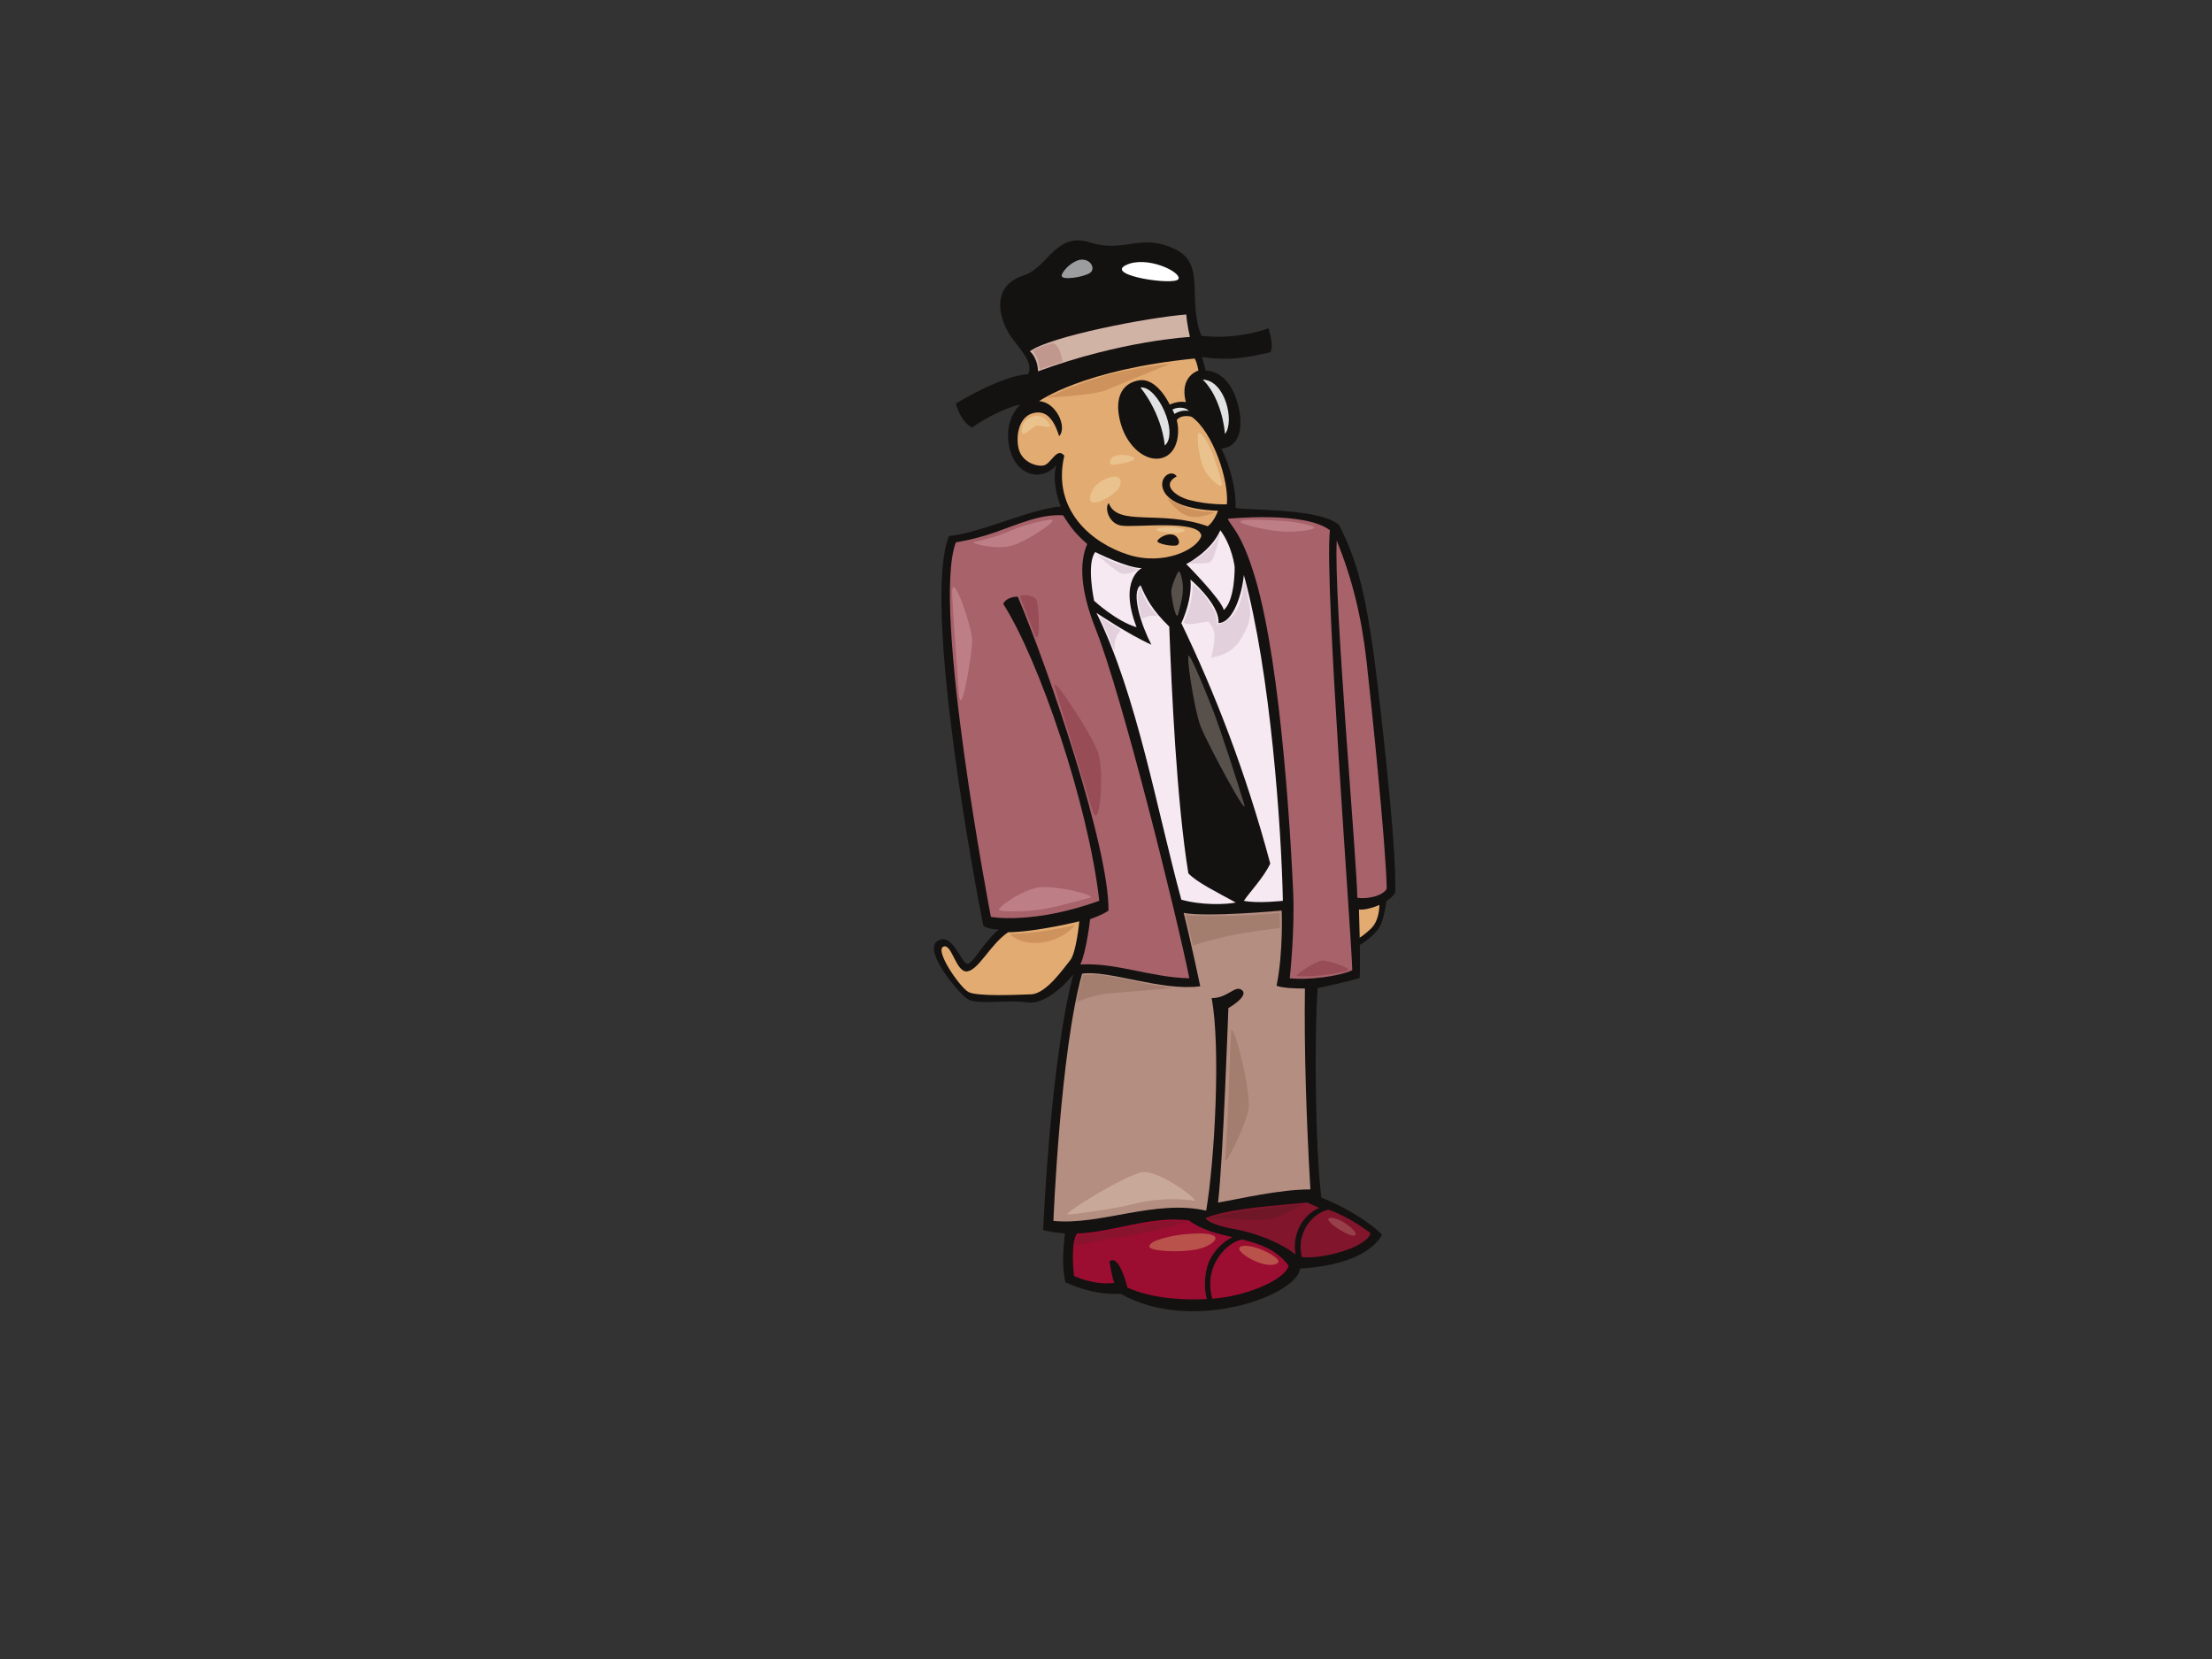 <?xml version="1.0" encoding="utf-8"?>
<!-- Generator: Adobe Illustrator 17.0.0, SVG Export Plug-In . SVG Version: 6.00 Build 0)  -->
<!DOCTYPE svg PUBLIC "-//W3C//DTD SVG 1.1//EN" "http://www.w3.org/Graphics/SVG/1.1/DTD/svg11.dtd">
<svg version="1.1" id="Layer_1" xmlns="http://www.w3.org/2000/svg" xmlns:xlink="http://www.w3.org/1999/xlink" x="0px" y="0px"
	 width="800px" height="600px" viewBox="0 0 800 600" enable-background="new 0 0 800 600" xml:space="preserve">
<rect x="0" y="0" width="800" height="600" fill="#333333" stroke="none"/>
<g>
	<path fill-rule="evenodd" clip-rule="evenodd" fill="#141111" d="M501.539,321.33c0.433,3.241-0.943,11.906-3.104,14.713
		c-2.16,2.808-6.695,6.479-9.071,6.479s-5.831-19.654-5.831-19.654L501.539,321.33z"/>
	<path fill-rule="evenodd" clip-rule="evenodd" fill="#E2AB71" d="M498.868,325.461c0.153,3.242-0.215,7.775-3.24,10.582
		c-3.025,2.808-6.912,5.614-11.447,5.831c-4.535,0.216-5.183-15.768-2.807-18.791C483.748,320.06,498.653,320.924,498.868,325.461z"
		/>
	<path fill-rule="evenodd" clip-rule="evenodd" fill="#141111" d="M339.071,340.315c5.394-3.527,8.714,8.504,10.858,8.264
		c2.144-0.237,5.74-7.85,11.34-12.414c-1.245,0-3.734-0.207-5.601-1.245c-2.282-10.994-22.407-116.799-12.436-141.087
		c10.416-0.744,29.862-9.943,40.424-10.662c0,0-3.508-7.995-1.641-15.049c-2.283,3.321-8.298,5.395-13.069,1.037
		c-4.771-4.356-6.847-15.974,0-22.82c-4.217,0.744-12.24,4.565-17.428,8.299c-4.563-2.698-5.807-8.713-5.807-8.713
		s16.596-10.165,26.138-10.58c2.233-4.713-3.941-9.751-7.054-14.938c-3.111-5.186-6.845-16.805,5.467-20.807
		c8.817-2.868,11.545-15.914,24.056-11.904c12.509,4.01,18.193-3.801,31.056,2.629c10.718,5.361,3.941,18.049,9.117,31.099
		c7.895,1.058,17.34-0.197,24.284-2.677c0.743,2.729,1.751,6.148,0.762,8.626c-6.945,1.491-13.833,3.407-24.862,1.73
		c0.661,1.882,1.069,3.648,1.318,4.891c7.524,0.377,10.793,7.945,12.04,13.547c1.245,5.601,1.157,14.028-6.28,14.692
		c3.248,6.681,5.273,14.591,5.136,21.436c3.718,0.992,30.954,0.039,37.402,6.239c6.694,12.899,9.463,25.208,12.442,46.029
		c1.353,9.465,8.627,70.289,7.851,86.918c-2.438,3.96-9.852,6.428-13.097,6.091c0.548,17.59,0.361,20.998,0.276,24.785
		c-4.705,1.383-13.556,3.319-15.216,3.598c-1.24,18.101-0.891,57.215,1.341,75.818c7.856,3.016,17.004,8.427,21.965,13.389
		c-4.773,8.505-18.258,11.618-29.668,12.241c-0.829,9.543-38.795,23.858-64.935,9.128c-7.055,0.414-14.108-1.453-19.918-4.15
		c-1.658-7.055-0.428-14.561-0.206-17.635c-2.505-0.246-5.395-0.622-7.884-1.243c3.527-69.084,10.997-92.528,10.997-92.528
		s-8.714,11.203-16.598,10.167c-7.883-1.039-18.464,1.036-21.783-1.247C346.54,358.987,333.677,343.841,339.071,340.315z"/>
	<path fill-rule="evenodd" clip-rule="evenodd" fill="#FFFFFF" d="M407.118,95.926c-7.469,3.734,17.843,7.47,19.086,4.98
		C427.449,98.416,414.587,92.193,407.118,95.926z"/>
	<path fill-rule="evenodd" clip-rule="evenodd" fill="#D1B3A6" d="M375.377,134.307c30.369-11.177,54.977-12.448,54.977-12.448
		s-1.037-4.358-1.318-8.122c-13.828,1.069-49.303,7.914-56.564,13.308C375.585,129.951,375.377,134.307,375.377,134.307z"/>
	<path fill-rule="evenodd" clip-rule="evenodd" fill="#E2AB71" d="M375.792,145.095c6.016,0.208,10.371,9.336,7.259,12.655
		c-2.075-6.639-4.977-9.544-9.542-8.299c-4.564,1.246-6.223,7.262-5.186,12.449c1.037,5.185,6.509,6.965,9.129,6.431
		c2.738-0.558,4.772-6.846,7.467-3.527c-4.579,19.728,10.059,31.652,23.04,35.791c12.983,4.14,25.023-1.882,26.533-6.761
		c-0.568-6.219-24.462-2.833-29.165-3.774c-4.704-0.941-5.815-6.852-4.328-8.09c3.197,8.654,18.625,2.257,35.786,8.351
		c2.388-1.706,3.734-5.601,3.734-5.601c-11.826-0.415-18.465-3.526-19.917-7.882c-1.452-4.358,3.112-7.263,4.981-4.566
		c-5.808,3.111-0.306,7.234,4.356,8.505c6.847,1.867,13.778,1.625,13.778,1.625c0.806-8.663-5.028-26.12-12.692-31.639
		c-1.716-0.551-4.294-0.427-5.442,1.176c1.237,4.463,0.44,11.967-5.205,13.66c-5.645,1.694-12.606-3.761-15.051-12.417
		c-2.447-8.654,0-14.486,6.585-15.615c6.585-1.128,11.136,8.779,11.136,8.779s2.821-1.481,5.83-0.916
		c-2.447-9.406,4.536-11.406,4.536-11.406s-0.432-2.983-1.373-4.359C391.558,133.685,375.792,145.095,375.792,145.095z"/>
	<path fill-rule="evenodd" clip-rule="evenodd" fill="#E1E2E3" d="M434.989,137.291c4.804,4.645,7.441,12.922,8.052,19.667
		C446.598,152.421,443.103,137.521,434.989,137.291L434.989,137.291L434.989,137.291z"/>
	<path fill-rule="evenodd" clip-rule="evenodd" fill="#E1E2E3" d="M412.445,140.157c6.07-0.859,14.043,16.433,8.831,20.971
		C419.864,148.803,412.445,140.157,412.445,140.157z"/>
	<path fill-rule="evenodd" clip-rule="evenodd" fill="#E1E2E3" d="M424.033,148.191c0.306,0.55,0.735,1.532,0.735,1.532
		s2.207-1.656,5.212-1.103C428.264,146.78,424.801,147.481,424.033,148.191z"/>
	<path fill-rule="evenodd" clip-rule="evenodd" fill="#A7626A" d="M360.23,192.396c-8.298,2.904-14.52,3.734-14.52,3.734
		c-8.923,23.387,12.656,135.47,12.656,135.47s14.936,2.904,39.209-5.809c-3.966-34.967-21.783-87.132-34.753-107.404
		c0.73-1.719,3.35-2.743,5.292-2.549c11.337,26.776,33.028,90.665,32.78,113.481c-2.092,1.549-6.637,3.111-6.637,3.111
		s-1.312,11.617-3.527,16.389c13.144-0.742,25.53,4.734,39.418,4.981c-4.772-23.653-24.482-102.694-33.817-126.136
		c-5.704-14.326-6.016-24.273-3.111-30.912c-3.969-3.474-5.986-5.91-8.713-10.374C376.337,185.851,368.53,189.491,360.23,192.396z"
		/>
	<path fill-rule="evenodd" clip-rule="evenodd" fill="#A7626A" d="M444.046,187.624c1.037,2.696,4.992,4.778,9.957,21.576
		c9.751,32.988,13.072,99.373,13.692,113.48c0.623,14.108-1.244,31.121-1.244,31.121c6.2,0.74,17.84-0.624,22.611-2.907
		c-0.206-11.825-10.163-140.035-8.089-159.121C471.846,184.719,444.046,187.624,444.046,187.624z"/>
	<path fill-rule="evenodd" clip-rule="evenodd" fill="#141111" d="M425.644,197.208c1.506-0.565,0.622-3.414-1.569-3.87
		c-2.194-0.457-4.957,1.156-5.456,2.231C418.119,196.643,424.141,197.773,425.644,197.208z"/>
	<path fill-rule="evenodd" clip-rule="evenodd" fill="#F6E9F1" d="M442.593,220.61c4.149-3.526,3.942-15.558,3.942-15.558
		s-0.83-7.469-5.187-13.278c-3.318,7.676-12.313,12.233-12.313,12.233S441.763,216.875,442.593,220.61z"/>
	<path fill-rule="evenodd" clip-rule="evenodd" fill="#A7626A" d="M501.539,321.33c-0.305-15.534-5.482-66.096-7.31-82.24
		c-1.827-16.142-5.167-29.681-10.766-43.583c-1.24,19.839,7.416,117.348,7.416,129.174
		C494.23,325.291,500.321,324.072,501.539,321.33z"/>
	<path fill-rule="evenodd" clip-rule="evenodd" fill="#F6E9F1" d="M396.121,199.656c-3.318,4.15-0.414,17.634-0.414,17.634
		s8.092,7.47,15.353,9.544c-6.64-17.219,1.868-21.369,1.868-21.369C407.532,205.466,396.121,199.656,396.121,199.656z"/>
	<path fill-rule="evenodd" clip-rule="evenodd" fill="#F6E9F1" d="M440.691,225.329c0.496-5.704-7.433-13.432-10.129-15.713
		c0.415,4.562-0.831,10.372-3.32,15.766c11.825,24.48,23.181,53.306,32.157,86.925c-2.282,4.979-7.469,10.372-9.544,13.484
		c4.98,1.038,14.108,0,14.108,0c-0.457-25.324-4.436-82.869-14.108-117.837C449.232,214.593,446.12,225.174,440.691,225.329
		L440.691,225.329L440.691,225.329z"/>
	<path fill-rule="evenodd" clip-rule="evenodd" fill="#F6E9F1" d="M396.538,221.648c14.63,29.509,22.023,71.983,30.703,103.728
		c7.26,2.076,16.237,1.781,19.709,1.038c-6.432-3.526-14.196-7.348-17.17-10.569c-4.198-25.944-6.066-66.19-6.897-89.219
		c-6.223-6.017-8.438-10.385-10.372-14.937c-3.621,2.493,0.277,14.588,3.902,21.479C408.163,229.47,396.538,221.648,396.538,221.648
		z"/>
	<path fill-rule="evenodd" clip-rule="evenodd" fill="#B48E80" d="M428.072,330.148c2.49,9.753,6.016,26.556,6.016,26.556
		c-13.899,1.868-33.401-6.016-42.738-4.564c-7.934,28.266-10.374,89.414-10.374,89.414c16.866,1.735,36.9-7.916,55.252-3.7
		c3.047-17.875,5.327-58.951,1.982-76.878c5.835,0.084,8.554-5.005,11.022-2.819c2.468,2.186-4.979,6.431-4.979,6.431
		s-1.912,55.089-3.735,70.328c8.046-1.34,21.996-4.746,33.403-4.746c-1.455-24.92-2.284-50.438-1.985-72.664
		c-3.411,0.027-8.389-0.179-10.258-1.01c2.491-12.033,1.868-27.176,1.868-27.176S436.577,331.808,428.072,330.148z"/>
	<path fill-rule="evenodd" clip-rule="evenodd" fill="#E2AB71" d="M349.858,351.309c-4.148,0.622-5.601-10.372-8.713-8.92
		c-3.114,1.452,6.016,14.73,9.128,16.39c3.113,1.658,17.013,1.038,22.614,0.83c5.601-0.207,11.825-9.544,14.107-12.24
		c2.283-2.697,3.355-14.168,3.355-14.168s-15.179,3.794-25.791,3.975C358.158,341.559,354.008,350.688,349.858,351.309z"/>
	<path fill-rule="evenodd" clip-rule="evenodd" fill="#80152C" d="M480.497,437.483c5.766,2.098,11.099,5.374,15.204,8.523
		c-1.39,5.097-17.239,9.477-24.847,8.659C468.786,447.378,473.292,439.162,480.497,437.483z"/>
	<path fill-rule="evenodd" clip-rule="evenodd" fill="#80152C" d="M472.68,434.881c1.424,0.631,2.929,1.289,4.472,1.976
		c-6.37,2.691-9.858,9.824-8.579,16.895c-4.791-3.922-13.619-7.721-22.453-9.292c-9.335-1.661-10.165-3.942-10.165-3.942
		C445.379,436.801,461.77,436.121,472.68,434.881z"/>
	<path fill-rule="evenodd" clip-rule="evenodd" fill="#9B0D31" d="M438.299,459.785c1.373-5.025,5.632-10.293,10.889-11.523
		c6.38,1.573,12.488,3.662,16.848,9.475c-0.813,4.473-13.789,10.891-27.571,11.971C437.532,466.477,437.419,463.005,438.299,459.785
		z"/>
	<path fill-rule="evenodd" clip-rule="evenodd" fill="#9B0D31" d="M389.484,446.118c13.069-0.414,26.346-6.429,40.454-4.771
		c4.626,3.471,10.214,4.805,15.797,6.097c-4.332,2.126-7.901,6.3-9.106,10.707c-1.054,3.855-1.128,7.905-0.184,11.681
		c-19.326,0.968-28.704-4.211-28.704-4.211s-3.006-12.391-6.482-9.413c0.466,2.772,0.965,5.523,1.709,7.754
		c-7.576,0.977-14.521-2.491-14.521-2.491S386.994,450.062,389.484,446.118z"/>
	<path fill-rule="evenodd" clip-rule="evenodd" fill="#9C9D9F" d="M390.837,93.928c-2.453,0.259-6.074,3.227-6.833,5.504
		c-0.759,2.28,8.161,0.759,10.25-0.759C396.342,97.155,394.444,93.548,390.837,93.928z"/>
	<path fill-rule="evenodd" clip-rule="evenodd" fill="#C0988E" d="M381.157,124.107c0,0-2.845,0.569-4.365,1.138
		c-1.519,0.569-3.226,1.709-3.226,1.709s1.327,1.709,1.707,3.037c0.38,1.328,0.761,3.607,0.761,3.607l8.351-2.848
		c0,0-0.57-2.468-1.139-3.987C382.676,125.245,381.157,124.107,381.157,124.107z"/>
	<path fill-rule="evenodd" clip-rule="evenodd" fill="#EAC28E" d="M438.857,164.913c-1.008-3.019-3.418-7.402-4.936-8.351
		c-1.519-0.949-0.57,7.782,1.137,12.147c1.709,4.364,7.403,8.92,6.835,6.073C441.324,171.936,439.996,168.33,438.857,164.913z"/>
	<path fill-rule="evenodd" clip-rule="evenodd" fill="#EAC28E" d="M409.817,165.293c-1.61-0.806-5.124-1.139-7.022-0.19
		c-1.898,0.95-1.71,3.227-0.19,3.037C404.123,167.951,412.476,166.62,409.817,165.293z"/>
	<path fill-rule="evenodd" clip-rule="evenodd" fill="#EAC28E" d="M379.45,153.147c-0.856-1.391-3.227-3.797-6.644-2.279
		c-3.416,1.519-3.606,4.746-3.037,5.885c0.57,1.139,3.797-2.656,5.315-2.848C376.603,153.715,380.967,155.614,379.45,153.147z"/>
	<path fill-rule="evenodd" clip-rule="evenodd" fill="#EAC28E" d="M424.62,190.726c-0.962-0.084-5.124-0.19-6.263,0.57
		c-1.137,0.758,3.628,1.473,6.644,1.519C428.016,192.861,431.076,191.296,424.62,190.726z"/>
	<path fill-rule="evenodd" clip-rule="evenodd" fill="#EAC28E" d="M400.138,173.074c-3.726,1.515-5.884,4.367-5.884,7.404
		c0,3.035,6.452,0,9.3-2.659C406.402,175.162,406.212,170.609,400.138,173.074z"/>
	<path fill-rule="evenodd" clip-rule="evenodd" fill="#CE925D" d="M423.293,131.509c0,0-14.613,1.518-25.621,4.934
		c-11.008,3.417-18.982,7.403-18.982,7.403s17.082-0.949,21.069-2.659C403.744,139.48,423.293,131.509,423.293,131.509z"/>
	<path fill-rule="evenodd" clip-rule="evenodd" fill="#CE925D" d="M439.426,185.222c0,0-4.176,0-8.161-0.949
		c-3.984-0.949-9.11-4.175-9.11-4.175s3.607,5.694,7.972,6.643C434.492,187.69,439.426,185.222,439.426,185.222z"/>
	<path fill-rule="evenodd" clip-rule="evenodd" fill="#CE925D" d="M388.75,334.593c0,0-6.833,1.521-12.338,2.279
		c-5.504,0.761-11.197,0.949-11.197,0.949s3.796,4.175,11.767,3.038C384.952,339.718,388.75,334.593,388.75,334.593z"/>
	<path fill-rule="evenodd" clip-rule="evenodd" fill="#BD7F85" d="M475.098,190.497c-1.778-0.819-6.776-1.957-13.855-2.257
		c-7.078-0.302-11.596-0.452-12.652,0.3c-1.053,0.753,8.135,3.012,14.158,3.615C468.772,192.758,477.057,191.402,475.098,190.497z"
		/>
	<path fill-rule="evenodd" clip-rule="evenodd" fill="#BD7F85" d="M380.214,187.938c-2.274,0.115-8.884,1.507-14.459,3.917
		c-5.571,2.41-10.842,3.612-13.251,4.066c-2.411,0.452,7.981,3.163,13.704,1.356C371.931,195.469,383.228,187.787,380.214,187.938z"
		/>
	<path fill-rule="evenodd" clip-rule="evenodd" fill="#BD7F85" d="M344.371,214.144c0,3.614,1.657,25.905,2.409,36.447
		c0.754,10.543,4.82-14.156,4.82-18.977C351.6,226.795,344.371,206.012,344.371,214.144z"/>
	<path fill-rule="evenodd" clip-rule="evenodd" fill="#BD7F85" d="M394.071,324.691c-1.775,0.405-10.391,3.012-16.566,4.067
		c-6.175,1.054-14.759,1.054-16.117,0.454c-1.354-0.604,8.285-7.532,14.459-8.285C382.022,320.172,397.383,323.939,394.071,324.691z
		"/>
	<path fill-rule="evenodd" clip-rule="evenodd" fill="#984C55" d="M381.571,248.936c0.992,3.034,10.543,34.641,13.405,43.827
		c2.86,9.187,4.367-13.854,2.257-20.331C395.126,265.955,379.161,241.555,381.571,248.936z"/>
	<path fill-rule="evenodd" clip-rule="evenodd" fill="#984C55" d="M373.889,228.753c-0.866-2.218-4.518-12.048-4.969-12.952
		c-0.452-0.902,5.27-0.902,6.023,1.355C375.697,219.417,376.601,235.681,373.889,228.753z"/>
	<path fill-rule="evenodd" clip-rule="evenodd" fill="#984C55" d="M487.6,350.897c-1.153,0.576-5.421,1.357-9.038,1.807
		c-3.615,0.454-8.283,0.454-9.489,0.302c-1.205-0.149,6.629-5.273,8.887-5.574C480.219,347.132,488.803,350.293,487.6,350.897z"/>
	<path fill-rule="evenodd" clip-rule="evenodd" fill="#E2D1DC" d="M450.097,209.929c0,0-0.717,6.862-2.559,10.241
		c-2.711,4.969-7.23,5.723-7.23,5.723s-0.301-3.616-1.355-5.424c-1.054-1.806-3.614-5.722-4.668-6.627
		c-1.056-0.903-2.862-2.56-2.862-2.56s-0.151,4.218-0.904,7.079c-0.753,2.862-2.561,6.929-2.561,6.929s2.11,0.752,4.067,0.3
		c1.959-0.452,4.971-0.752,4.971-0.752s2.108,2.107,2.26,4.819c0.15,2.711-1.206,8.133-1.206,8.133s6.477-0.453,10.091-5.723
		c3.615-5.27,4.367-9.339,3.916-12.048C451.603,217.308,450.097,209.929,450.097,209.929z"/>
	<path fill-rule="evenodd" clip-rule="evenodd" fill="#E2D1DC" d="M418.77,222.879c0,0-1.354-0.3-2.711-0.15
		c-1.354,0.15-3.011,1.055-3.011,1.055s-1.055-3.464-1.506-6.476c-0.452-3.012,0.903-5.121,0.903-5.121s0.755,2.861,2.11,5.271
		C415.91,219.868,418.77,222.879,418.77,222.879z"/>
	<path fill-rule="evenodd" clip-rule="evenodd" fill="#E2D1DC" d="M405.366,228.001c0,0-2.409-1.656-3.916-2.561
		c-1.507-0.902-3.765-2.56-3.765-2.56s1.505,3.314,2.258,5.121c0.753,1.808,3.164,7.531,3.164,7.531s-0.15-2.862,0.452-4.669
		C404.163,229.055,405.366,228.001,405.366,228.001z"/>
	<path fill-rule="evenodd" clip-rule="evenodd" fill="#E2D1DC" d="M411.843,205.861c0,0-4.518-0.903-7.53-1.958
		c-3.011-1.053-7.832-3.463-7.832-3.463s4.82,4.217,7.832,6.327C407.325,208.872,411.843,205.861,411.843,205.861z"/>
	<path fill-rule="evenodd" clip-rule="evenodd" fill="#E2D1DC" d="M441.363,192.608c0,0-1.357,3.012-3.917,5.722
		c-2.56,2.712-7.53,5.422-7.53,5.422s5.873,0.302,7.682-0.452C439.404,202.547,441.363,192.608,441.363,192.608z"/>
	<path fill-rule="evenodd" clip-rule="evenodd" fill="#57504B" d="M426.002,222.427c0,0,1.656-5.419,1.806-8.885
		c0.149-3.464-0.904-6.626-1.357-6.928c-0.449-0.301-2.86,5.422-2.86,7.228C423.591,215.652,425.098,224.235,426.002,222.427z"/>
	<path fill-rule="evenodd" clip-rule="evenodd" fill="#57504B" d="M438.952,257.521c-2.153-5.707-7.53-18.827-8.885-20.333
		c-1.356-1.506,1.806,19.277,4.065,25.302c2.26,6.026,17.621,34.489,15.814,28.314C448.14,284.63,441.965,265.502,438.952,257.521z"
		/>
	<path fill-rule="evenodd" clip-rule="evenodd" fill="#A37D6E" d="M462.829,330.185c0,0-6.824,0.743-15.379,0.992
		c-8.559,0.249-18.604-0.122-18.604-0.122l2.604,10.913c0,0,8.185-2.73,16.619-4.218c8.435-1.488,14.884-2.107,14.884-2.107
		L462.829,330.185z"/>
	<path fill-rule="evenodd" clip-rule="evenodd" fill="#A37D6E" d="M423.762,357.348c0,0-11.288-1.86-14.263-2.604
		c-2.975-0.745-9.301-1.861-11.535-2.107c-2.233-0.25-6.202,0-6.202,0s-0.992,3.224-1.487,5.207
		c-0.497,1.984-0.869,4.589-0.869,4.589s5.58-2.727,12.402-3.224C408.629,358.713,423.762,357.348,423.762,357.348z"/>
	<path fill-rule="evenodd" clip-rule="evenodd" fill="#C8A898" d="M431.698,434.243c-2.206-0.51-11.906-1.24-20.835,0.992
		c-8.93,2.233-22.449,3.969-24.68,3.969c-2.234,0,20.834-14.388,27.037-15.255C419.42,423.081,434.922,434.987,431.698,434.243z"/>
	<path fill-rule="evenodd" clip-rule="evenodd" fill="#B9524B" d="M439.543,447.588c-0.366-1.175-3.353-1.932-11.094-1.21
		c-3.336,0.313-12.403,1.918-12.806,4.336c-0.307,1.851,10.993,2.423,17.345,1.11C436.488,451.102,439.988,449.031,439.543,447.588z
		"/>
	<path fill-rule="evenodd" clip-rule="evenodd" fill="#89132D" d="M429.465,441.933c0,0-6.324-0.994-14.758,0.618
		c-8.435,1.614-14.017,2.607-17.241,3.228c-3.224,0.619-7.564,0.865-7.564,0.865s-0.744,1.241-0.869,2.108
		c-0.124,0.87-0.372,1.986-0.372,1.986s4.712-1.611,15.752-3.1C415.451,446.15,429.465,441.933,429.465,441.933z"/>
	<path fill-rule="evenodd" clip-rule="evenodd" fill="#701727" d="M470.767,435.731c0,0-8.559,0.501-15.875,1.489
		c-11.039,1.489-17.861,3.348-17.861,3.348s18.109,0.994,21.83,0.496C462.58,440.568,470.767,435.731,470.767,435.731z"/>
	<path fill-rule="evenodd" clip-rule="evenodd" fill="#A37D6E" d="M445.205,373.503c-0.178,2.498-0.912,23.929-1.14,29.627
		c-0.228,5.696-0.912,14.357-0.912,16.409c0,2.049,7.521-12.535,8.433-18.689C452.499,394.697,445.66,367.121,445.205,373.503z"/>
	<path fill-rule="evenodd" clip-rule="evenodd" fill="#B9524B" d="M462.146,456.752c2.025-1.518-8.783-7.208-13.108-6.027
		C444.712,451.903,457.951,459.899,462.146,456.752z"/>
	<path fill-rule="evenodd" clip-rule="evenodd" fill="#984049" d="M490.327,446.268c0.06-1.335-5.768-6.161-9.306-5.768
		C477.481,440.892,490.195,449.15,490.327,446.268z"/>
</g>
</svg>
